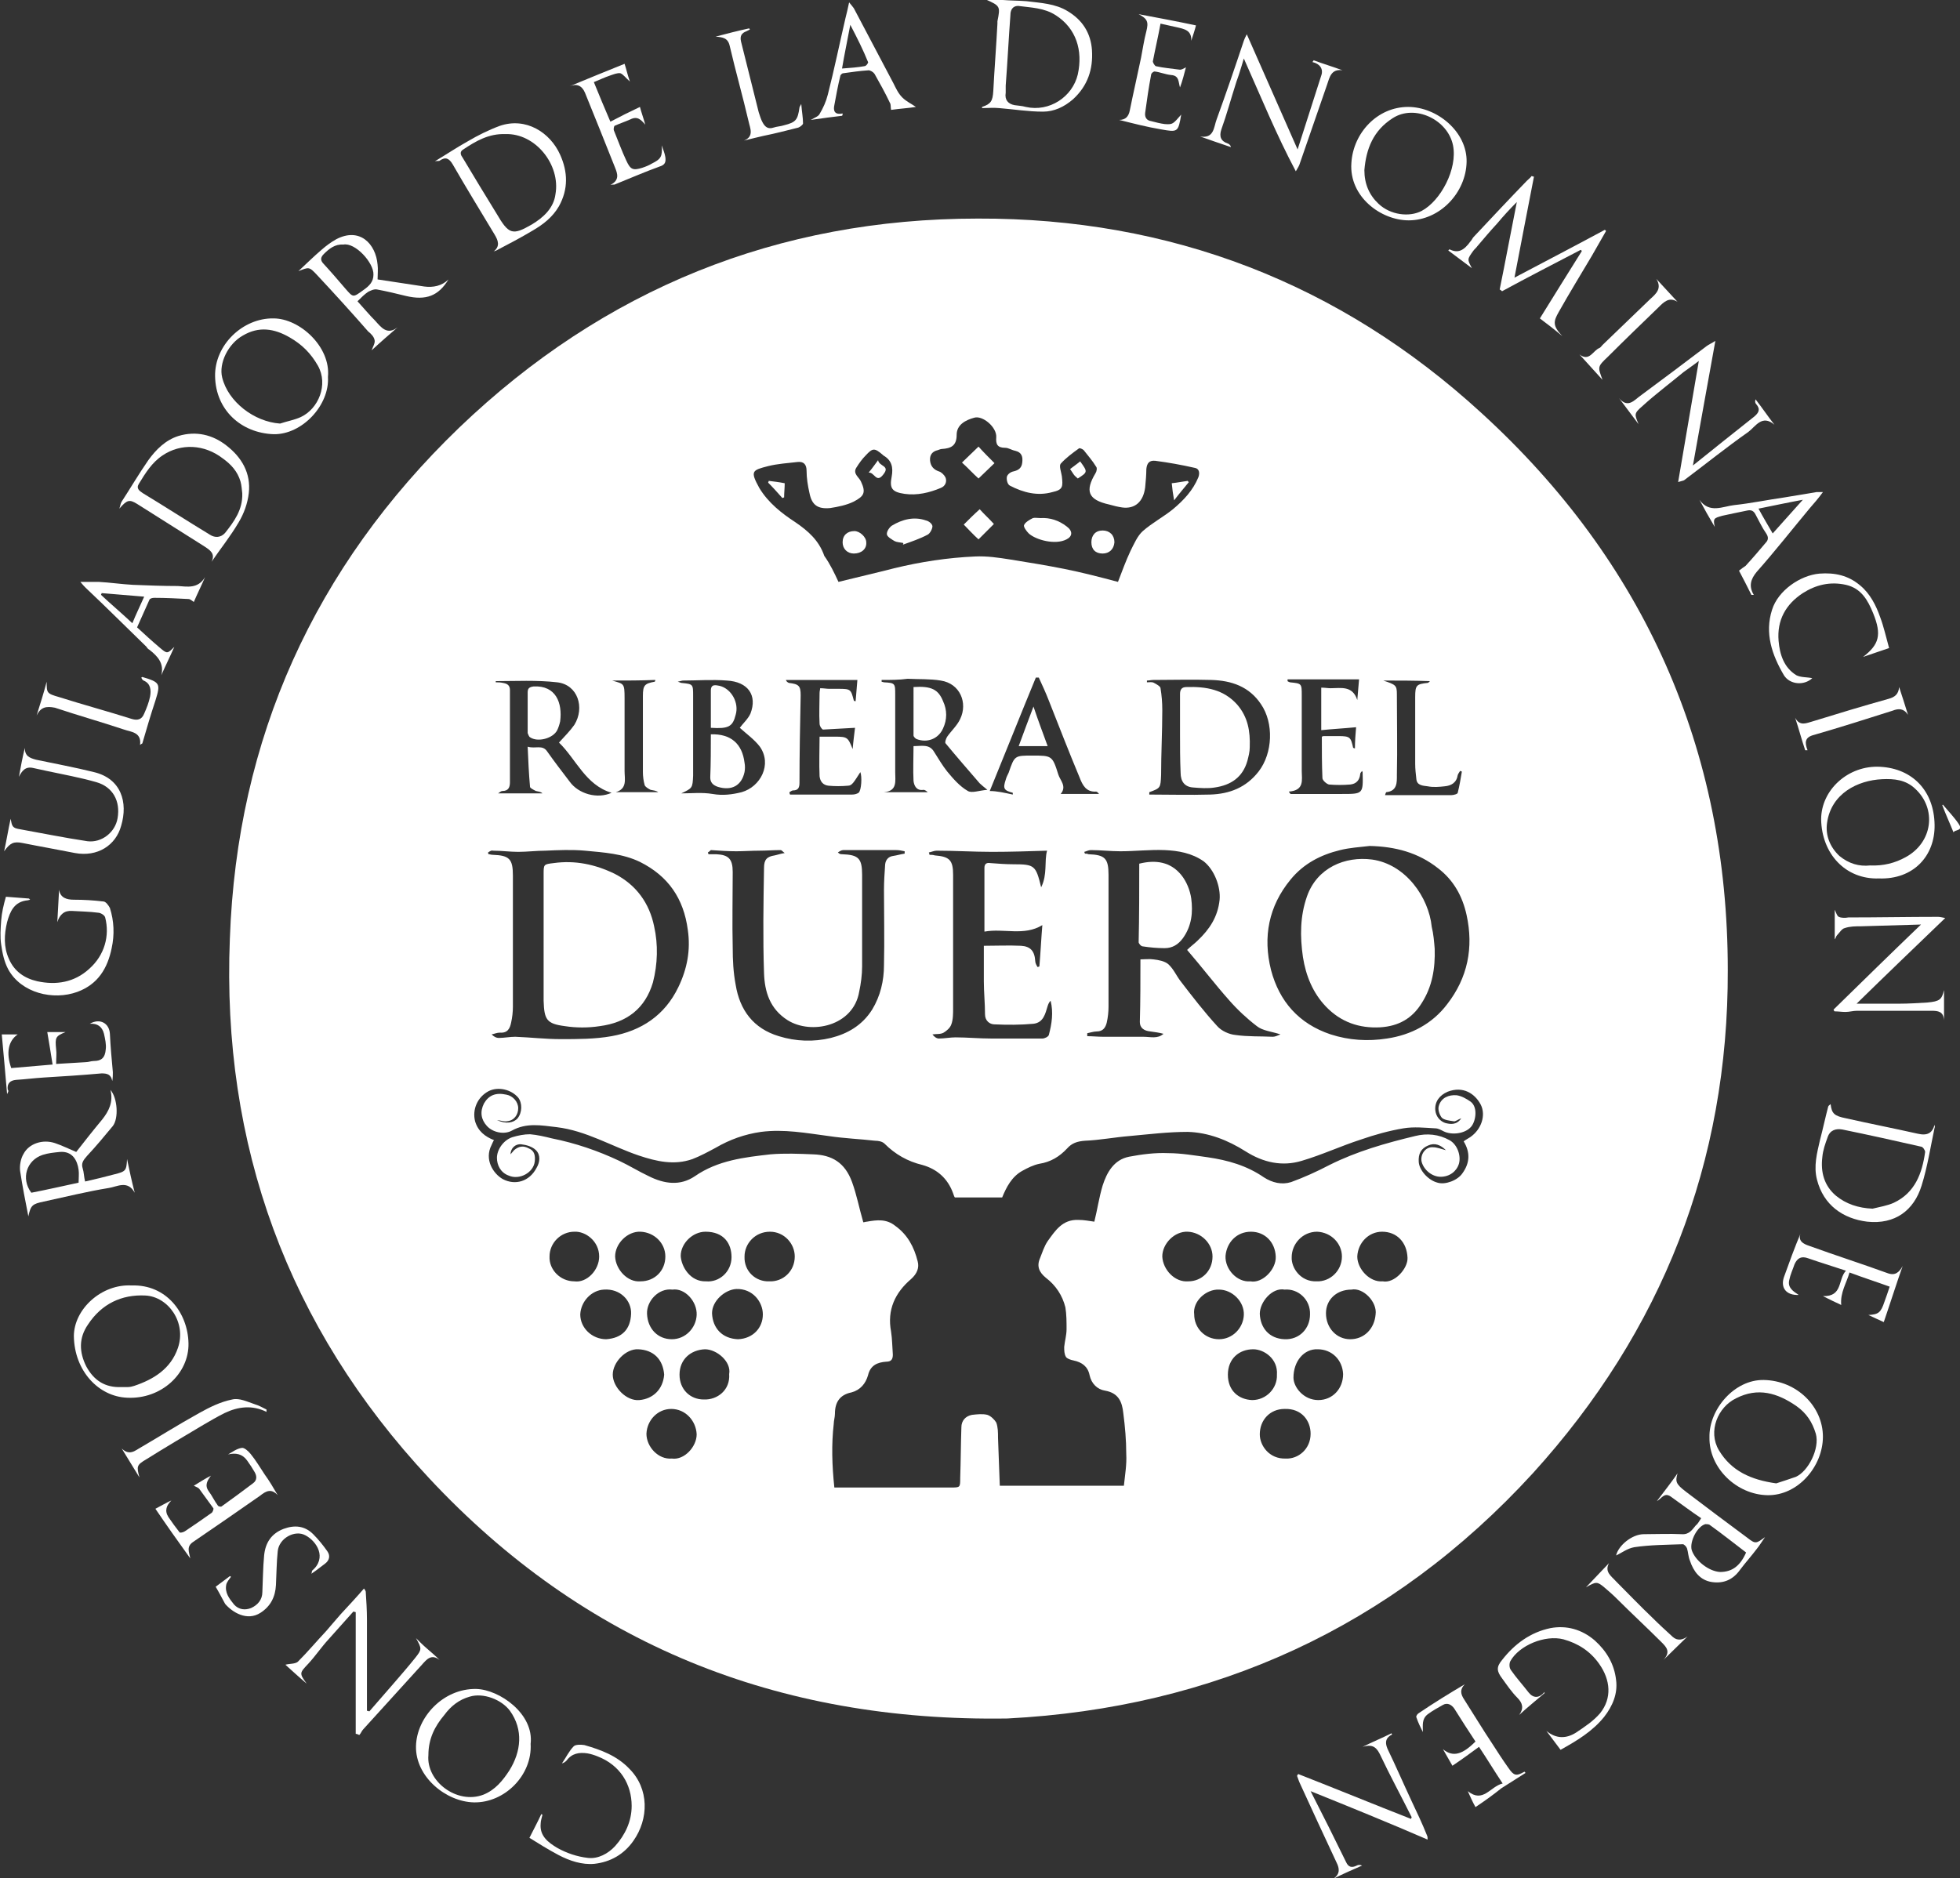<?xml version="1.0" encoding="utf-8"?>
<!-- Generator: Adobe Illustrator 21.0.0, SVG Export Plug-In . SVG Version: 6.00 Build 0)  -->
<svg version="1.1" id="Layer_1" xmlns="http://www.w3.org/2000/svg" xmlns:xlink="http://www.w3.org/1999/xlink" x="0px" y="0px"
	 viewBox="0 0 331.7 317.9" style="enable-background:new 0 0 331.7 317.9;" xml:space="preserve">
<rect x="0" y="0" width="331.7" height="317.9" fill="#333333" stroke="none"/>
<style type="text/css">
	.st0{fill:#FFFFFF;}
</style>
<g id="ActeuY_1_">
	<g>
		<path class="st0" d="M170.5,290.9c-38.9,0.6-71.7-12.6-97.9-40.7c-23.9-25.6-35.1-56.4-33.7-91.3C40.1,125,53.2,96,77.7,72.4
			c24.5-23.5,54-35.4,87.8-35.4c32.5-0.1,61.2,10.9,85.2,32.9c27.6,25.2,41.7,57,41.7,94.3c0.1,32.5-11.1,61.1-33,85.2
			C235.5,275.5,205.4,289.1,170.5,290.9z M190.2,251.5c0.2-1.9,0.5-3.6,0.4-5.4c0-2.3-0.2-4.6-0.5-6.9c-0.2-1.9-0.8-3.4-3.1-3.8
			c-1.3-0.2-2.3-1.2-2.6-2.6c-0.3-1.5-1.3-2.2-2.7-2.5c-0.5-0.1-1.1-0.3-1.3-0.6c-0.3-0.5-0.3-1.1-0.3-1.7c0.1-1,0.4-2,0.4-3
			c0-1.2,0-2.5-0.2-3.7c-0.5-2-1.6-3.7-3.3-5c-1.1-0.9-1.6-1.9-1-3.3c0.4-1,0.7-2,1.3-2.9c1.3-1.8,2.5-3.7,5.2-3.6
			c1,0,1.9,0.2,2.7,0.3c0.5-2,0.8-4.1,1.4-6.1c0.7-2.2,1.9-4.4,4.5-4.9c2.1-0.4,4.4-0.7,6.6-0.6c2.2,0,4.5,0.4,6.7,0.7
			c3.4,0.5,6.6,1.4,9.5,3.4c1.4,0.9,3,1.3,4.6,0.8c2.2-0.8,4.4-1.8,6.5-2.9c4.6-2.3,9.5-3.7,14.5-4.9c2-0.5,4-0.3,5.8,0.7
			c1.3,0.7,2,2.6,1.6,4c-0.4,1.3-1.6,2.2-3.1,2.2c-1.4,0-2.8-1.1-3.2-2.5c-0.3-1.2,0.6-2.6,1.9-2.5c0.7,0,1.4,0.3,2.2,0.5
			c-0.9-0.9-1.9-1.3-3-0.8c-1.2,0.5-1.7,1.4-1.6,2.8c0.1,1.4,1.6,3.1,3.2,3.5c1.3,0.4,3.4-0.4,4.2-1.6c1.3-1.8,1.3-3.6,0.2-5.4
			c0.4-0.3,0.8-0.5,1.1-0.7c1.9-1.3,2.7-3.7,1.8-5.5c-1-1.9-3-3.2-5.6-2.2c-1.4,0.6-2.2,1.7-2.1,3.1c0.1,1.1,0.8,1.9,1.7,2.2
			c0.8,0.2,1.9,0.4,2.7-0.8c-0.6,0.2-1,0.6-1.3,0.5c-0.7-0.1-1.6-0.2-2-0.6c-0.4-0.5-0.7-1.4-0.5-2c0.4-1.4,1.7-1.9,3-1.8
			c0.8,0.1,1.7,0.6,2.4,1.1c1.3,1,0.8,3.5,0,4.3c-1,1.1-3.2,1.4-4.6,0.7c-0.4-0.2-0.9-0.5-1.4-0.5c-1.8-0.1-3.6-0.3-5.4,0
			c-2.4,0.4-4.9,1.1-7.2,1.9c-3.4,1.1-6.6,2.6-10,3.6c-3.3,1-6.5,0.3-9.5-1.6c-3-1.9-6.3-3.2-9.8-3.3c-3.3,0-6.5,0.4-9.8,0.7
			c-2.5,0.2-5.1,0.7-7.6,0.8c-1.3,0.1-2.2,0.4-3,1.3c-1.3,1.4-2.8,2.3-4.7,2.6c-1,0.2-2,0.7-2.9,1.2c-1.8,1-2.7,2.8-3.4,4.5
			c-2.7,0-5.3,0-8,0c-0.1-0.1-0.2-0.4-0.3-0.7c-0.9-2.5-2.7-4.1-5.2-4.8c-2.5-0.6-4.6-1.8-6.4-3.6c-0.4-0.4-1.1-0.5-1.6-0.5
			c-2.6-0.3-5.3-0.4-7.9-0.8c-3.8-0.5-7.5-1.2-11.4-0.7c-2.8,0.4-5.3,1.3-7.7,2.7c-1.3,0.7-2.6,1.4-3.9,1.9
			c-3.1,1.1-6.1,0.4-9.1-0.6c-4.7-1.6-8.9-4.2-13.9-4.8c-2.6-0.3-5.1-0.8-7.6,0.6c-1.3,0.7-3.2,0.3-4.2-0.8c-1-1.1-1.2-2.4-0.5-3.8
			c0.8-1.4,2-1.9,3.8-1.5c1.1,0.2,2,1.2,2,2.3c0,1.1-0.7,2.1-1.9,2.2c-0.4,0.1-0.9-0.1-1.7-0.2c1.5,0.7,2.8,0.5,3.5-0.3
			c0.8-1,0.8-2.6,0.1-3.5c-1.2-1.4-3.4-1.9-5-1.1c-1.9,1-2.8,3.1-2.3,5.1c0.5,1.7,1.7,2.6,3.2,3.2c-0.2,0.3-0.3,0.6-0.4,0.8
			c-1.3,2.5,0.3,4.9,1.9,5.8c2.1,1.1,4.5,0.4,5.7-1.9c0.6-1,0.7-2.2-0.1-3c-0.6-0.6-1.6-0.9-2.5-1c-1-0.1-1.8,0.7-1.8,1.7
			c0.2-0.2,0.4-0.5,0.6-0.7c0.8-0.7,1.6-0.8,2.5-0.3c1,0.4,1.1,1.3,1,2.2c-0.2,1.9-2.6,3.2-4.4,2.4c-1.4-0.5-2-1.8-2-3
			c0-1.4,1.1-3,2.6-3.5c1-0.3,2-0.5,3-0.5c1.2,0.1,2.5,0.4,3.7,0.7c4,0.8,7.8,2.1,11.4,3.8c1.7,0.8,3.3,1.8,5,2.6
			c2.6,1.3,5.3,1.7,7.8,0c3.9-2.7,8.4-3.2,12.8-3.7c2.4-0.2,4.8-0.1,7.2,0c3.2,0.1,5.4,1.4,6.6,4.7c0.8,2.2,1.2,4.4,1.9,6.8
			c-0.2,0-0.1,0,0,0c0.2,0,0.4-0.1,0.6-0.1c1.7-0.3,3.3-0.5,4.8,0.7c2.1,1.5,3.2,3.6,3.8,6c0.3,1.1-0.1,2.1-1.1,3
			c-2.7,2.3-4.1,5.2-3.4,8.9c0.2,1.3,0.2,2.6,0.3,3.9c0,0.7-0.2,1.2-1.1,1.2c-1.5,0.1-2.7,0.6-3.1,2.3c-0.4,1.4-1.3,2.5-2.8,2.9
			c-2,0.4-2.8,1.7-2.8,3.6c0,0.6-0.2,1.2-0.2,1.7c-0.4,3.5-0.3,7,0.1,10.8c3.2,0,6.3,0,9.4,0c3.4,0,6.9,0,10.3,0
			c1.6,0,1.6,0,1.6-1.6c0.1-2.9,0.1-5.7,0.2-8.6c0-1.1,0.7-1.9,1.8-2.1c0.9-0.1,1.8-0.2,2.6,0c0.6,0.2,1.2,0.8,1.5,1.3
			c0.3,0.8,0.3,1.7,0.3,2.6c0.1,2.7,0.2,5.5,0.3,8.1C176.1,251.5,183,251.5,190.2,251.5z M141.9,98.5c3.2-0.8,6.3-1.5,9.4-2.3
			c4.5-1.1,9.1-1.8,13.7-2c2-0.1,4,0.2,5.9,0.5c3.1,0.5,6.2,1,9.2,1.6c3,0.6,6.1,1.4,9.1,2.2c0.7-1.8,1.3-3.5,2.1-5.2
			c0.6-1.2,1.2-2.6,2.1-3.4c1.6-1.4,3.5-2.4,5.1-3.7c1.8-1.5,3.4-3.2,4.3-5.4c0.3-0.8,0.1-1.5-0.6-1.6c-2.2-0.5-4.4-0.9-6.7-1.2
			c-1-0.1-1.4,0.4-1.5,1.4c0,1-0.1,2-0.2,3.1c-0.3,2.4-1.7,3.7-3.9,3.4c-0.7-0.1-1.5-0.3-2.2-0.5c-3.6-0.8-4.1-2.3-2.3-5.3
			c0.2-0.3,0.3-0.9,0.1-1.1c-0.6-1-1.4-1.9-2.1-2.8c-0.2-0.2-0.7-0.4-0.8-0.3c-1.1,0.8-2.2,1.6-3.1,2.6c-0.3,0.4,0.1,1.4,0.2,2.1
			c0.2,1.8,0.2,2.3-1.6,2.7c-2.5,0.7-4.9,0.1-7.2-1.1c-0.4-0.2-0.6-1-0.5-1.5c0.1-0.4,0.6-0.8,1.1-0.9c0.9-0.2,1.4-0.6,1.5-1.5
			c0.1-0.9,0-1.7-1.2-2c-0.6-0.1-1.1-0.5-1.7-0.5c-1.3,0-1.6-0.6-1.5-1.8c0.1-1.7-2.3-3.7-3.7-3.3c-1.5,0.4-3,1.2-3,2.9
			c0,1.9-1,2.3-2.5,2.4c-0.2,0-0.4,0.1-0.7,0.2c-0.9,0.2-1.4,0.8-1.3,1.8c0.1,0.9,0.6,1.5,1.5,1.8c0.4,0.1,0.9,0.6,1.1,1
			c0.3,0.7,0,1.5-0.8,1.8c-1.9,0.8-4,1.3-6.1,1c-2.1-0.3-2.6-0.9-2.2-2.9c0.3-1.6,0-2.8-1.4-3.6c0,0-0.1-0.1-0.1-0.1
			c-1.4-1.2-1.7-1.2-2.9,0.1c-0.6,0.6-1.1,1.3-1.6,2.1c-0.6,1,0.5,1.6,0.8,2.3c0.9,1.9,0.5,2.5-1.2,3.4c-1.2,0.6-2.7,0.9-4,1.1
			c-2.1,0.2-3.1-0.5-3.5-2.5c-0.3-1.3-0.5-2.6-0.5-3.8c0-1.1-0.5-1.6-1.5-1.5c-1.7,0.2-3.4,0.3-5,0.7c-2.7,0.7-3.1,0.8-1.5,3.7
			c1.5,2.5,3.8,4.3,6.1,5.8c2.2,1.5,4,3.1,4.9,5.7C140.5,95.5,141.2,97,141.9,98.5z M82.6,144.3c0,0.1,0,0.2,0.1,0.3
			c0.2,0,0.4,0.1,0.7,0.1c2.8,0.1,3.4,0.7,3.4,3.5c0,7.4,0,14.8,0,22.2c0,0.9-0.1,1.8-0.3,2.7c-0.2,1-0.6,1.8-1.9,1.7
			c-0.5,0-0.9,0.2-1.4,0.3c0.4,0.4,0.8,0.6,1.2,0.6c0.9,0,1.9-0.2,2.8-0.2c2.6,0.1,5.1,0.4,7.7,0.4c2.9,0,5.8,0,8.6-0.5
			c5-0.9,9-3.5,11.3-8.3c1.5-3.1,2.1-6.3,1.6-9.7c-0.7-5.3-3.3-9.1-8.1-11.5c-2.9-1.4-6.1-1.6-9.3-1.9c-2.2-0.2-4.5-0.1-6.7,0
			c-1.5,0-3.1,0.2-4.6,0.2c-1.4,0-2.8-0.2-4.3-0.2C83.2,143.9,82.9,144.1,82.6,144.3z M231.8,143.2c-1.7,0.2-3.4,0.3-5,0.7
			c-3.3,0.8-6.2,2.3-8.4,5c-3.7,4.5-4.7,9.7-3.3,15.3c1.4,5.3,4.7,9.1,10.1,10.9c3.1,1,6.3,1.2,9.5,0.7c4.1-0.6,7.7-2.5,10.2-5.8
			c3.5-4.5,4.5-9.6,3.3-15.1c-0.7-3.2-2.2-5.9-4.8-7.9C240,144.3,236.1,143.3,231.8,143.2z M193,162.4c0.7,0,1.5-0.1,2.2,0
			c0.9,0.1,1.9,0.3,2.5,0.8c0.9,0.8,1.4,2,2.1,2.9c2,2.6,4,5.2,6.2,7.6c0.7,0.8,2,1.4,3.1,1.5c2.1,0.3,4.2,0.2,6.3,0.3
			c0.4,0,0.8-0.2,1.3-0.4c-1.5-0.5-3-0.6-4-1.4c-1.7-1.3-3.3-2.8-4.7-4.4c-2.4-2.7-4.6-5.6-7.1-8.5c0.6-0.6,1.3-1.1,1.8-1.6
			c2-1.9,3.4-4,3.7-6.9c0.2-2.2-0.9-5.1-2.7-6.5c-2-1.4-4.3-1.8-6.6-1.9c-2.5-0.1-5,0.2-7.5,0.2c-1.7,0-3.3-0.2-5-0.2
			c-0.4,0-0.7,0.2-1.1,0.3c0,0.1,0.1,0.2,0.1,0.3c0.2,0,0.4,0,0.6,0.1c2.8,0.1,3.4,0.7,3.4,3.5c0,7.4,0,14.9,0,22.3
			c0,0.9-0.1,1.8-0.3,2.7c-0.2,0.8-0.6,1.5-1.7,1.5c-0.5,0-1.1,0.2-1.6,0.3c0,0.2,0,0.3,0,0.5c0.9,0,1.8,0.1,2.7,0.1
			c2.3,0,4.5,0,6.8,0c1.2,0,2.4,0.4,3.4-0.5c-0.7-0.2-1.5-0.3-2.2-0.4c-1.1-0.1-1.8-0.6-1.8-1.6C193,169.5,193,166,193,162.4z
			 M119.8,144.3c0,0.1,0.1,0.2,0.1,0.3c0.4,0,0.8,0,1.3,0c2.1,0.1,2.8,0.8,2.8,3c0,4.3-0.1,8.6,0,12.8c0,2.1,0.1,4.2,0.5,6.3
			c0.7,4.3,3,7.4,7.3,8.7c2.9,0.9,5.9,1,8.8,0.3c2.8-0.7,5.3-2.1,7-4.8c1.4-2.3,2-4.9,2-7.5c0.1-4.3,0-8.6,0-12.8
			c0-1.4,0.1-2.8,0.2-4.3c0.1-0.8,0.6-1.3,1.3-1.4c0.7-0.1,1.3-0.3,2-0.4c0-0.1,0-0.2,0-0.4c-0.5-0.1-0.9-0.2-1.4-0.2
			c-2.2,0-4.3,0-6.5,0c-0.8,0-1.7,0-2.5,0c-0.3,0-0.6,0.2-0.9,0.4c0.3,0.3,0.5,0.3,0.7,0.3c2.8,0.1,3.4,0.7,3.4,3.5
			c0,5.2,0,10.3,0,15.5c0,1.4-0.2,2.9-0.5,4.3c-1,5.8-8.1,7.3-12.1,4.8c-3-1.9-3.9-4.8-4-8c-0.2-5.9-0.1-11.8,0-17.8
			c0-1.4,0.5-1.9,1.8-2.1c0.5-0.1,1-0.3,1.7-0.4c-0.3-0.2-0.5-0.5-0.7-0.5c-1.2,0-2.4,0.1-3.6,0.1c-1.3,0-2.6,0.1-3.9,0.1
			c-1.4,0-2.9-0.1-4.3-0.2C120.3,143.9,120,144.2,119.8,144.3z M166.6,157.7c0-3.8,0-7.3,0-10.8c0-0.7,0.4-0.9,1-0.8
			c1.3,0.1,2.6,0.2,3.9,0.2c3.6,0,3.8,0.2,4.7,3.9c1.1-2.2,0.5-4.4,1-6.2c-3.2,0.1-6.2,0.2-9.3,0.2c-3.1,0-6.3-0.2-9.4-0.2
			c-0.4,0-0.8,0.2-1.3,0.3c0,0.1,0.1,0.2,0.1,0.4c0.3,0,0.6,0,0.9,0.1c2.5,0.2,3.1,0.8,3.1,3.3c0,7.5,0,15,0,22.6
			c0,0.9,0,1.9-0.3,2.7c-0.2,0.6-0.8,1.1-1.3,1.4c-0.5,0.3-1.2,0.2-1.9,0.3c0.3,0.4,0.7,0.7,1.1,0.7c0.9,0,1.9-0.2,2.8-0.2
			c2,0,4,0.2,6.1,0.2c2.9,0,5.8,0,8.6,0c0.4,0,1-0.3,1.1-0.6c0.5-1.9,0.8-3.8,0.3-5.8c-0.3,0.3-0.4,0.6-0.5,0.9
			c-0.4,1.3-0.7,2.8-2.4,3c-2.2,0.2-4.4,0.2-6.6,0.1c-0.8,0-1.6-0.6-1.6-1.7c0-1.9-0.2-3.7-0.2-5.6c0-2,0-4,0-6c2.2,0,4.2-0.1,6.3,0
			c1.6,0.1,2.3,0.9,2.4,2.6c0,0.3,0.2,0.7,0.4,1c0.1,0,0.2-0.1,0.3-0.1c0.2-2.3,0.3-4.6,0.5-7C173.3,158.5,169.9,157.1,166.6,157.7z
			 M194.5,134.1c0,0.1,0,0.3,0,0.4c3.4,0,6.8,0.1,10.3,0c3.3-0.1,6.1-1.2,8.2-3.9c2.4-3.1,2.6-8.2,0.4-11.4c-2-3-5-4-8.4-4.1
			c-3.3-0.1-6.6,0-9.8,0c-0.4,0-0.7,0.1-1.1,0.1c0,0.1,0,0.2,0,0.3c0.4,0,0.9-0.1,1.2,0.1c0.4,0.2,1.1,0.6,1.1,0.9
			c0.2,1.2,0.3,2.4,0.3,3.7c0,3.7-0.2,7.3-0.2,11C196.4,133.4,196.4,133.4,194.5,134.1z M83.9,115.3c0,0.1,0,0.1,0,0.2
			c0.4,0,0.8,0,1.2,0.1c0.6,0.1,1.2,0.3,1.2,1.2c0,5.2,0,10.4,0,15.6c0,0.8-0.2,1.5-1.3,1.5c-0.2,0-0.4,0.2-0.7,0.4c2.6,0,5,0,7.5,0
			c-0.3-0.3-0.7-0.3-1.1-0.4c-0.4-0.2-1-0.5-1-0.7c-0.2-2.2-0.3-4.4-0.4-6.8c1.3,0.4,2.5-0.4,3.3,0.8c1.2,1.7,2.5,3.4,3.8,5.1
			c1.5,2.1,4.7,3,7.1,1.9c-4.4-1.3-6-5.7-8.9-8.5c1-1.1,1.9-2,2.6-3c1.8-2.9,0.6-6.8-2.9-7.2C90.8,115.1,87.3,115.3,83.9,115.3z
			 M149.2,115.1c0,0.1,0,0.2,0,0.3c0.1,0,0.3,0.1,0.4,0.1c1.9,0.1,1.9,0.2,1.9,2.1c0,4.4,0,8.7,0,13.1c0,1.5,0.4,3.2-1.9,3.4
			c2.5,0,5,0,7.4,0c-0.2-0.2-0.5-0.4-0.7-0.4c-1.2,0.2-1.6-0.7-1.7-1.5c-0.1-1.9,0-3.9,0-5.9c1.4,0,2.7-0.4,3.5,1
			c0.7,1.1,1.4,2.3,2.2,3.3c1,1.2,2.1,2.5,3.5,3.3c0.7,0.4,1.9-0.1,3.3-0.2c-0.6-0.5-1-0.8-1.3-1.1c-1.9-2.2-3.9-4.5-5.8-6.8
			c-0.1-0.2,0.1-0.8,0.3-1.1c0.7-1,1.7-1.9,2.2-3c1.3-2.7,0-6-3.3-6.5c-1.8-0.3-3.7-0.2-5.6-0.3
			C152.2,115.1,150.7,115.1,149.2,115.1z M115.3,134.3c1.8,0,3.5-0.2,5.3,0.1c1.7,0.3,3.3,0.1,4.9-0.3c3.2-0.9,5.2-4.7,3.1-7.7
			c-0.9-1.2-2.3-2.2-3.4-3.2c0.5-0.7,1.4-1.5,1.8-2.4c1.2-3.1-0.4-5.4-4-5.6c-2.5-0.2-5,0-7.4,0c-0.2,0-0.4,0.1-0.9,0.2
			c0.4,0.1,0.5,0.2,0.6,0.2c2,0.2,2,0.2,2,2.2c0,4.5,0,9,0,13.5C117.2,133.4,117.2,133.4,115.3,134.3z M171.4,134.5
			c0-0.1,0-0.2,0-0.3c-1.5-0.4-1.7-0.7-1.2-2.2c0.1-0.4,0.3-0.8,0.5-1.2c1-2.9,1-2.9,4-2.9c3.3,0,3.4,0,4.4,3.2c0.3,1,1.5,2,0.4,3.3
			c2.2,0,4.3,0,6.5,0c-0.2-0.2-0.3-0.4-0.5-0.4c-1.7,0.1-2.3-1.1-2.8-2.4c-1.8-4.3-3.5-8.7-5.2-13c-0.5-1.3-1.1-2.6-1.7-3.9
			c-0.2,0-0.3,0-0.5,0c-2.6,6.3-5.1,12.6-7.8,19.2C168.7,133.9,170,134.2,171.4,134.5z M229.5,123.1c-2,0.2-4,0.3-5.9,0.5
			c0-2.6,0-4.9,0-7.2c0.6,0,1.1,0.1,1.6,0.1c1.7,0,3.7-0.5,4.5,2c0.1-1.2,0.2-2.4,0.3-3.5c-4.1,0-8.1,0-12.1,0c0,0.1,0,0.2,0,0.3
			c0.1,0.1,0.2,0.1,0.4,0.2c2,0.2,2,0.2,2,2.2c0,4.3,0,8.6,0,12.8c0,1.5,0.5,3.3-2.2,3.5c0.1,0.1,0.2,0.3,0.3,0.4c2.9,0,5.8,0,8.7,0
			c3.6,0,3.6,0,3.5-3.7c0-0.1-0.1-0.1-0.1-0.2c-0.1,0.2-0.3,0.3-0.3,0.5c-0.1,1.1-0.7,1.7-1.7,1.8c-1.2,0.1-2.4,0.1-3.6,0
			c-0.4-0.1-1.1-0.7-1.1-1.1c-0.1-2.3-0.1-4.7-0.1-7c0.2-0.1,0.3-0.1,0.3-0.1c0.8,0,1.7,0,2.5,0c2,0,2.1,0.2,2.5,2
			c0,0,0.1,0,0.3,0.1C229.3,125.5,229.4,124.2,229.5,123.1z M144.3,126.8c0.1-1.3,0.3-2.7,0.4-3.6c-1.8,0.1-3.6,0.2-5.4,0.3
			c-0.2,0-0.6-0.6-0.6-1c-0.1-1.7,0-3.4,0-5.2c0-0.3,0.1-0.6,0.1-0.8c0.6,0,1.1,0.1,1.5,0.1c0.5,0,1,0,1.6,0c2.1,0,2.1,0.1,2.6,2
			c0,0,0.1,0.1,0.3,0.1c0.1-1.3,0.2-2.5,0.3-3.6c-4.1,0-8.1,0-12.1,0c0.1,0.3,0.3,0.4,0.5,0.5c1.7,0.2,2,0.5,2,2.1
			c-0.1,4.9-0.2,9.9-0.2,14.8c0,0.8-0.2,1.3-1.1,1.3c-0.2,0-0.4,0.2-0.6,0.3c0,0.1,0,0.2,0.1,0.4c3.5,0,7,0,10.5,0
			c0.4,0,0.8-0.1,1.1-0.3c0.5-0.4,0.6-2.8,0.3-3.5c-1.1,1.7-1.4,2.3-2.1,2.3c-1.1,0.1-2.2,0.1-3.3,0c-0.9-0.1-1.4-0.7-1.5-1.6
			c-0.1-2.2,0-4.4,0-6.7c1,0,1.8,0,2.6,0C143.4,124.7,143.5,124.8,144.3,126.8z M234.1,115.2c2.1,0.7,2.3,0.8,2.3,2.3
			c0,4.6,0.1,9.1,0,13.7c0,1.2,0.1,2.7-1.8,2.9c0,0-0.1,0.1-0.2,0.5c3.8,0,7.5,0,11.2,0c0.4,0,1.1-0.2,1.1-0.4
			c0.3-1.2,0.5-2.4,0.7-3.6c-0.1,0-0.2-0.1-0.3-0.1c-0.1,0.2-0.3,0.4-0.4,0.7c-0.2,1.3-1.1,1.8-2.2,1.9c-0.9,0.1-1.9,0.2-2.9,0
			c-0.7-0.1-1.8-0.1-1.9-1.2c-0.1-0.9-0.2-1.7-0.2-2.6c0-3.8,0-7.5,0-11.3c0-2,0.2-2.2,2.1-2.4c0.1,0,0.2-0.1,0.4-0.3
			C239.3,115.2,236.7,115.2,234.1,115.2z M103.6,115.2c2,0.6,2.1,0.4,2.1,3c0,4.1,0,8.2,0,12.3c0,1.4,0.5,3-1.5,3.6
			c2.4,0,4.8,0,7.2,0c-0.4-0.3-0.9-0.3-1.3-0.4c-0.4-0.2-0.9-0.5-1-0.8c-0.2-0.7-0.3-1.5-0.3-2.2c0-4.3,0-8.6,0-12.9
			c0-1.8,0.3-2.1,2-2.4c0,0,0.1-0.1,0.1-0.3C108.4,115.2,106,115.2,103.6,115.2z M222.8,216.9c2.3,0.1,4.3-1.8,4.3-4.2
			c0-2.2-1.8-4.1-4.2-4.2c-2.5,0-4.3,2.1-4.3,4.3C218.5,214.6,220.1,217,222.8,216.9z M119.5,216.9c2.2,0.2,4.3-1.6,4.3-4.1
			c0-2.3-1.3-4.3-4.4-4.3c-2.2,0-4.2,2-4.2,4.1C115.3,214.4,116.8,217,119.5,216.9z M124.9,226.7c2.5-0.1,4.2-1.9,4.2-4.2
			c0-2.1-1.7-4.4-4.5-4.3c-1.9,0.1-4.1,2-4.1,4.1C120.6,224.8,122.2,226.6,124.9,226.7z M217.6,246.9c2.1,0.1,4.2-1.6,4.2-4.2
			c0-2.2-1.5-4.3-4.4-4.2c-2.5,0-4.2,1.9-4.2,4.3C213.2,244.7,214.8,247,217.6,246.9z M227.3,232.6c-0.1-2.4-1.9-4.2-4.3-4.2
			c-2.3-0.1-4.1,2-4.1,4.8c0,1.6,1.7,3.8,4.2,3.8C225.5,237,227.3,235.1,227.3,232.6z M123.4,232.6c0.4-2.1-2.1-4.2-4.1-4.2
			c-2.4,0.1-4.3,1.7-4.3,4.3c0,2.5,1.8,4.2,4.1,4.2C121.4,237,123.6,235.3,123.4,232.6z M216.1,232.7c0.2-2.7-2.2-4.3-4-4.3
			c-2.4,0-4.3,1.6-4.3,4.3c0,2.7,1.8,4.2,4.1,4.3C214.3,237,216.2,235,216.1,232.7z M217.4,218.3c-2.1-0.4-4.2,2.1-4.2,4.1
			c0.1,2.4,1.6,4.2,4.2,4.3c2.5,0.1,4.3-1.8,4.3-4.2C221.8,220,219.7,218.1,217.4,218.3z M112.4,232.7c-0.2-2.6-1.8-4.2-4.4-4.3
			c-2.1-0.1-4.3,2.2-4.3,4.3c0,2.1,2.3,4.5,4.5,4.3C110.5,236.8,112.2,235.2,112.4,232.7z M130.2,216.9c2.3,0.1,4.3-1.7,4.3-4.2
			c0-2.2-1.8-4.2-4.2-4.2c-2.5,0-4.3,2-4.3,4.2C125.9,215.2,127.9,217,130.2,216.9z M202.1,222.5c0,2.3,1.8,4.2,4.2,4.2
			c2.3,0,4.1-1.9,4.2-4.1c0.1-2.3-2-4.3-4.2-4.3C204.1,218.2,201.8,220.3,202.1,222.5z M113.8,218.3c-2.4-0.3-4.4,2-4.3,4.1
			c0.1,2.5,1.8,4.3,4.2,4.3c2.3,0,4.1-1.9,4.2-4.1C118,220.3,115.9,218,113.8,218.3z M102.6,226.7c2.7-0.2,4.1-1.7,4.2-4.3
			c0.1-2.2-1.8-4.3-4.6-4.1c-2.1,0.1-3.9,2-4,4.2C98.2,224.8,100.2,226.7,102.6,226.7z M228.7,218.3c-2.5,0-4.3,1.7-4.3,4
			c0,2.5,1.8,4.4,4.1,4.4c2.4,0,4.1-1.8,4.3-4.2C233.1,220.4,230.7,217.9,228.7,218.3z M211.6,216.9c2,0.4,4.4-2,4.3-4.2
			c-0.1-2.4-1.8-4.2-4.2-4.2c-2.4,0-4.1,1.8-4.3,4.1C207.3,214.9,209.4,217.1,211.6,216.9z M201.1,216.9c2.3,0,4.1-1.8,4.1-4.2
			c0-2.2-1.9-4.1-4.2-4.2c-2.2-0.1-4.3,2-4.3,4.2C196.8,214.9,198.8,217.1,201.1,216.9z M108.4,216.9c2.4,0,4.2-1.8,4.2-4.2
			c0-2.3-1.9-4.1-4.2-4.2c-2.2-0.1-4.3,2-4.3,4.2C104.2,214.9,106.2,217.1,108.4,216.9z M97.2,216.9c2.1,0.3,4.2-1.9,4.2-4.2
			c0-2.6-2.3-4.3-4.2-4.2c-2.3,0-4.2,1.9-4.2,4.2C92.9,214.9,94.8,216.9,97.2,216.9z M113.7,246.9c2.1,0.3,4.2-2,4.2-4.1
			c-0.1-2.3-1.9-4.3-4.3-4.3c-2.3,0-4.1,1.9-4.2,4.2C109.4,244.9,111.4,247.1,113.7,246.9z M234,216.9c2,0.4,4.3-2.2,4.2-4
			c-0.1-2.6-1.8-4.4-4.3-4.4c-2.3,0-4.1,1.9-4.2,4.2C229.7,214.8,231.8,217.1,234,216.9z"/>
		<path class="st0" d="M256.3,47c5.3-2.8,10.3-5.4,15.3-8.1c0.1,0.1,0.2,0.2,0.2,0.2c-0.8,1.4-1.6,2.8-2.4,4.2
			c-1.9,3.2-3.8,6.3-5.6,9.5c-0.9,1.6-1.1,2.3,0.6,4.1c-1.3-1.1-2.6-2.1-3.8-3c2.4-3.9,4.8-7.7,7.1-11.4c-0.1-0.1-0.1-0.2-0.2-0.2
			c-4.4,2.3-8.9,4.6-13.3,7c-0.1-0.1-0.2-0.2-0.4-0.3c1-4.9,1.9-9.8,2.9-14.8c-1.2,1.2-2.3,2.4-3.3,3.6c-1.2,1.3-2.3,2.6-3.4,3.9
			c-0.2,0.3-0.5,0.5-0.7,0.8c-1,1.4-1,1.4-0.2,2.9c-1.3-1-2.7-2-4-3c0.1-0.1,0.2-0.2,0.2-0.2c1.4,0.7,2.4,0.3,3.6-1.4
			c0.2-0.2,0.3-0.5,0.5-0.7c3-3.2,6-6.4,9-9.5c0.3-0.3,0.6-0.5,0.8-0.8c0.1,0,0.2,0.1,0.4,0.1C258.5,35.6,257.4,41.2,256.3,47z"/>
		<path class="st0" d="M83.5,42.6c1.2-0.9,0.8-1.9,0.2-2.9c-2.4-4-4.8-7.9-7.1-11.9c-0.6-1-1.2-1.3-2.2-0.6c-0.1,0.1-0.4,0-0.8,0.1
			c2-1.2,3.8-2.4,5.6-3.4c1.7-1,3.5-1.9,5.4-2.6c4.4-1.5,8.5,1.1,10.2,4.9c1.3,2.9,1.4,5.8-0.2,8.7c-1.1,1.9-2.7,3.1-4.4,4.1
			c-2,1.2-4.1,2.3-6.2,3.4C83.8,42.5,83.6,42.5,83.5,42.6z M85.5,22.7c-2.8-0.1-5,1.2-7.1,2.6c-0.7,0.4-0.4,1-0.1,1.4
			c1.9,3.2,3.8,6.3,5.7,9.4c2.1,3.6,2.7,3.8,6,1.9c2-1.2,3.7-2.8,4-5.1C94.9,27.9,90.6,22.5,85.5,22.7z"/>
		<path class="st0" d="M35.8,95.1c0.7-1.4-0.3-2-1.2-2.6c-3.8-2.4-7.6-4.8-11.4-7.2c-1.3-0.8-1.7-0.7-3,0.8c0.2-0.6,0.2-0.9,0.4-1.2
			c1.5-2.3,2.9-4.7,4.5-7c1.3-1.8,2.9-3.4,5.1-4.1c3-0.9,5.8-0.2,8.1,1.6c2.6,2,4.2,4.7,3.8,8.1c-0.2,1.7-0.8,3.4-1.7,4.9
			C39,90.8,37.3,92.9,35.8,95.1z M41,83.5c-0.1-0.7-0.1-1.3-0.3-2c-0.5-1.7-1.6-2.9-3-3.9c-3.1-2.4-7.1-2.6-10.2-0.5
			c-1.8,1.2-2.9,3-4,4.8c-0.5,0.8,0.1,1.2,0.7,1.6c3.8,2.3,7.5,4.7,11.3,7c0.9,0.6,1.9,0.5,2.6-0.3C39.6,88.3,41.1,86.3,41,83.5z"/>
		<path class="st0" d="M309.8,186.9c0.2,1.6,0.6,2,2.6,2.4c4,0.9,8.1,1.7,12.1,2.6c1.7,0.4,2.5-0.1,2.9-1.5c0,0.2,0.1,0.4,0,0.5
			c-0.7,3.3-1.2,6.6-2.2,9.8c-1.3,4.2-4.5,6.6-9.2,6.1c-4.1-0.5-7.4-2.8-8.5-7.1c-0.6-2.3,0-4.5,0.5-6.7c0.5-1.9,0.9-3.8,1.4-5.7
			C309.5,187.1,309.6,187.1,309.8,186.9z M316.9,204.6c1.2-0.3,2.5-0.5,3.6-1c3.6-1.7,4.8-5,5.3-8.6c0-0.3-0.4-0.9-0.7-0.9
			c-4.4-1-8.9-2-13.3-2.9c-1.1-0.2-2.1,0.1-2.5,1.3c-0.4,1.1-0.8,2.2-0.9,3.4c-0.3,2.5,0.3,4.8,2.3,6.5
			C312.4,203.8,314.5,204.5,316.9,204.6z"/>
		<path class="st0" d="M166.2,18.1c1.5-0.5,1.8-1,1.9-2.7c0.2-3.8,0.5-7.6,0.7-11.4c0-0.1,0-0.2,0-0.4c0.5-2.5,0.5-2.6-2-3.7
			c1.2,0.1,2,0.1,2.9,0.1c1.3,0.1,2.7,0.1,4,0.2c2.4,0.3,4.9,0.4,7,1.7c2.5,1.5,3.9,3.7,4.1,6.6c0.2,3.2-0.7,6-3.2,8.3
			c-1.5,1.3-3.2,2.1-5.1,2.1c-2.5,0-4.9-0.4-7.4-0.6c-1-0.1-1.9,0-2.9,0C166.2,18.3,166.2,18.2,166.2,18.1z M170.2,14.5
			c0,0.5,0,0.8,0,1.2c-0.2,1.2,0.4,1.9,1.5,2.1c0.6,0.1,1.2,0.1,1.9,0.3c4,0.9,7.9-1.7,8.8-5.5c0.9-4.1-0.3-7.8-3.7-10
			c-2-1.3-4.2-1.3-6.4-1.6C171.3,1,171,1.8,171,2.5C170.7,6.5,170.5,10.6,170.2,14.5z"/>
		<path class="st0" d="M51.9,285c-1.3-1.1-2.6-2.3-3.6-3.2c0.7-0.2,1.6-0.1,2.1-0.5c1.7-1.7,3.2-3.5,4.8-5.2
			c0.8-0.9,1.6-1.9,2.5-2.9c1.3-1.4,2.6-2.8,3.9-4.3c0.2,0.3,0.3,0.4,0.3,0.6c0.1,1.5,0.2,3.1,0.2,4.6c0,5.2,0,10.4,0,15.5
			c0.1,0,0.2,0,0.4,0.1c1.3-1.5,2.7-3.1,4-4.6c1.3-1.5,2.6-3,3.8-4.5c1.1-1.4,1.1-1.5,0.1-3.3c0.6,0.6,1.2,1.2,1.9,1.8
			c0.7,0.6,1.4,1.2,2.1,1.9c-1.4-1.1-2.2-0.1-3,0.8c-3.3,3.6-6.6,7.3-9.9,10.9c-0.3,0.3-0.4,0.7-0.7,1c-0.2-0.1-0.4-0.2-0.6-0.2
			c0-6.9,0-13.7,0-20.6c-0.1,0-0.3-0.1-0.4-0.1c-1.4,1.6-2.8,3.1-4.2,4.7c-1.2,1.3-2.2,2.8-3.4,4.1C50.7,283.2,50.6,283.2,51.9,285z
			"/>
		<path class="st0" d="M284,81.6c1.2-6.9,2.3-13.6,3.5-20.5c-0.9,0.7-1.8,1.3-2.6,1.9c-2.3,1.9-4.7,3.7-6.9,5.7
			c-1.5,1.3-1.4,1.4-0.7,3.1c-1.1-1.5-2.2-2.9-3.3-4.4c1.5,1.8,2.6,0.3,3.6-0.4c3.8-2.8,7.5-5.6,11.2-8.4c0.4-0.3,0.9-0.5,1.5-0.9
			c-1.3,7.1-2.5,13.9-3.8,21.1c3.6-2.9,7-5.6,10.4-8.3c0.7-0.6,1.1-1.2,0.3-2.1c-0.2-0.2-0.2-0.5-0.1-0.8c1.1,1.4,2.1,2.9,3.2,4.3
			c-2.1-1.8-3.2,0.3-4.4,1.2c-3.7,2.6-7.3,5.5-10.9,8.2C284.8,81.4,284.6,81.4,284,81.6z"/>
		<path class="st0" d="M310.3,170.9c4.9-4.8,9.8-9.6,14.8-14.4c-3.5,0.1-6.9,0.2-10.2,0.3c-0.9,0-1.8,0-2.7,0.3
			c-0.5,0.1-0.9,0.8-1.3,1.2c-0.2,0.2-0.2,0.5-0.4,0.7c0-1.7,0-3.3,0-5c0.2,0.4,0.4,1.1,0.7,1.2c0.4,0.2,1.1,0.2,1.6,0.1
			c5.1,0,10.1-0.1,15.2-0.1c0.3,0,0.7,0.1,1.2,0.2c-5.1,4.9-10.1,9.7-15,14.5c2.4,0,4.8,0,7.2,0c1.6,0,3.2-0.1,4.8-0.2
			c2.1-0.2,2.4-0.5,2.8-2.1c0,1.7,0,3.4,0,5.1c-0.1-1.5-1-1.6-2.2-1.6c-4.2,0-8.3,0-12.5,0c-0.7,0-1.3,0.2-2,0.2
			c-0.6,0-1.2-0.1-1.8-0.1C310.4,171.2,310.4,171.1,310.3,170.9z"/>
		<path class="st0" d="M208.3,24.9c-1.8-0.6-3.5-1.2-5.2-1.8c2.4,0.4,2.3-1.6,2.8-2.9c1.6-4.4,3.1-8.8,4.6-13.3
			c0.1-0.3,0.2-0.5,0.5-1.1c2.9,6.6,5.7,12.9,8.6,19.5c1.4-4.4,2.7-8.4,4-12.5c0.4-1.1-0.2-2-1.5-2.3c0.1-0.1,0.2-0.2,0.2-0.3
			c1.6,0.6,3.3,1.1,4.9,1.7c-1.9-0.3-2.2,1.2-2.6,2.4c-1.5,4.4-3.1,8.9-4.6,13.3c-0.1,0.4-0.3,0.7-0.7,1.4
			c-3.3-6.2-5.9-12.6-8.8-19.1c-0.3,1-0.5,1.7-0.7,2.3c-0.2,0.7-0.5,1.4-0.7,2.1c-0.8,2.5-1.5,5.1-2.4,7.6c-0.4,1.2-0.1,2,1.1,2.4
			c0.1,0,0.1,0.1,0.2,0.1C208.2,24.6,208.3,24.7,208.3,24.9z"/>
		<path class="st0" d="M221.8,303.2c2.1,4.1,4.1,8.1,6,12c0.4,0.9,1,1,1.8,0.6c0.2-0.1,0.5-0.2,0.9,0c-1.6,0.7-3.2,1.4-4.8,2.2
			c1.1-0.8,1-1.7,0.5-2.7c-2.1-4.5-4.2-9-6.2-13.4c-0.2-0.4-0.3-0.8-0.5-1.3c0.1-0.1,0.1-0.2,0.2-0.3c6.4,2.5,12.7,5.1,19.1,7.6
			c0-0.1,0.1-0.2,0.1-0.3c-1.8-3.6-3.7-7.1-5.4-10.7c-0.7-1.4-1.5-1.6-2.9-1.2c1.6-0.8,3.3-1.5,4.9-2.3c0,0.1,0.1,0.2,0.1,0.2
			c-1,0.5-1.3,1.2-0.8,2.4c1.4,2.9,2.7,5.9,4.1,8.9c0.9,1.9,1.8,3.8,2.6,5.8c0.1,0.2,0.1,0.4,0.1,0.7
			C234.9,308.5,228.5,305.9,221.8,303.2z"/>
		<path class="st0" d="M289.3,243.3c-0.1-4.7,4.2-9.8,9.2-9.7c5.6,0.1,10,4.5,10,9.6c0,5-4.2,10-9.4,9.9
			C293.9,253,289.2,248.5,289.3,243.3z M300.6,251.1c0.9-0.3,2.2-0.7,3.3-1.1c2.1-0.9,4.1-4.8,3.4-7.3c-0.6-2-1.6-3.5-3.3-4.7
			c-3.2-2.2-6.5-3.2-10.2-1.3c-3.1,1.5-4.8,5.6-2.9,8.8C293,249,296.3,250.5,300.6,251.1z"/>
		<path class="st0" d="M22.3,217.6c5.8-0.2,9.5,4.6,9.6,9.8c0.1,5.1-4.6,9.5-10.4,9.2c-4.8-0.2-8.9-4.5-9-10.4
			C12.5,221.6,17.2,217.3,22.3,217.6z M20.5,234.8c0.4,0,0.7,0,1.1,0c0.4,0,0.8-0.1,1.1-0.2c3.3-1.1,6.2-2.9,7.4-6.4
			c1.5-4.3-1.6-8.7-5.5-8.9c-4-0.2-7.4,1.4-9.7,4.9c-1.6,2.3-1.5,4.7-0.3,7.1C15.9,233.7,17.8,234.9,20.5,234.8z"/>
		<path class="st0" d="M318,148.7c-5.7,0.2-9.7-4.2-9.8-10c0-5,4.6-9.2,10-8.9c5.5,0.3,9.1,4.1,9.2,9.8
			C327.5,144.9,323.8,148.9,318,148.7z M316.5,146.5c2.2,0.1,4.2-0.4,6-1.4c4.6-2.5,5.3-8.2,1.6-11.6c-1.6-1.5-3.5-1.7-5.6-1.6
			c-4.1,0.2-8.6,2.4-9.3,7.4c-0.3,2.1,0.5,4.1,2.1,5.6C312.9,146.2,314.6,146.7,316.5,146.5z"/>
		<path class="st0" d="M55.5,63.8c0.3,4.8-4.4,9.8-9.2,9.7c-5.5-0.2-9.8-4.1-9.9-9.8c-0.1-5.3,4.7-9.9,9.9-9.8
			C50.7,53.9,56,58.7,55.5,63.8z M47.4,71.7c1.2-0.4,2.4-0.6,3.5-1.1c3-1.4,4.7-5.5,2.9-8.7c-1.2-2.1-2.7-3.6-4.8-4.8
			c-2.6-1.5-5.2-1.9-7.9-0.3c-2.5,1.4-4.1,4.7-3.5,7.1C38.6,68,43,71.4,47.4,71.7z"/>
		<path class="st0" d="M89.8,295.2c0.3,5.3-4.4,10-9.6,9.9c-4.7-0.1-9.9-4.3-9.8-9.5c0.1-4.9,4.6-9.8,10.2-9.7
			C84.5,286,90.4,290.1,89.8,295.2z M72.5,297.1c-0.4,4.4,4.8,8.4,9.3,6.7c2-0.8,3.3-2.4,4.4-4.1c2-3.2,2.4-6.9,0.1-10.1
			c-1.4-1.9-4.5-3.1-6.8-2.4c-1.8,0.5-3.2,1.6-4.3,3.1C73.6,292.2,72.5,294.3,72.5,297.1z"/>
		<path class="st0" d="M238.3,18.1c4.9,0,10,4.2,9.9,9.3c-0.1,5.2-4.5,9.9-9.8,9.9c-4.7,0-10.1-4-9.7-9.7
			C229,22.5,233.1,18.1,238.3,18.1z M230.9,28.8c0,2.3,0.8,4.2,2.4,5.7c2,1.9,5.2,2.3,7.3,1.2c3.2-1.7,6.1-7.1,5.3-11.1
			c-0.9-4.4-6.5-7-10.2-4.6C232.4,22.1,231.2,25.2,230.9,28.8z"/>
		<path class="st0" d="M287.9,257c-1.8-1.2-3.5-2.5-5.2-3.7c-1.1-0.7-1.5,0.4-2.3,0.8c1.2-1.6,2.4-3.1,3.5-4.7
			c-0.4,1.4-0.3,1.8,1.4,3.1c3.4,2.6,6.9,5.2,10.4,7.8c1.4,1.1,1.5,1,3-0.1c-0.5,0.7-0.9,1.4-1.4,2c-0.9,1.2-1.9,2.3-2.8,3.5
			c-1.2,1.7-2.8,2.4-4.8,2.1c-2-0.3-3.1-1.8-3.7-3.6c-0.3-0.7-0.3-1.5-0.5-2.1c-0.1-0.3-0.5-0.7-0.7-0.7c-2.7,0.1-5.5,0.1-8.2,0.5
			c-1.2,0.2-2.2,1-3.1,1.4c0.4-1.7,2.7-3.6,4.7-3.6c2.1,0,4.3-0.1,6.4,0c1.3,0.1,1.8-0.8,2.4-1.5C287.3,258,287.5,257.6,287.9,257z
			 M295.5,262.8c-2.1-1.6-4.1-3.2-6.2-4.7c-0.2-0.1-0.5-0.1-0.7-0.1c-1.4,0.4-2.7,3-2.3,4.4c0.6,1.8,2.9,3.6,4.8,3.7
			C293.1,266.1,294.5,265.1,295.5,262.8z"/>
		<path class="st0" d="M60.5,51c1.1,1.2,2,2.3,3,3.3c1,1.1,2,2.5,3.8,1.1c-1.5,1.3-2.9,2.5-4.4,3.9c0.2-0.6,0.6-1.2,0.5-1.7
			c-0.1-0.6-0.6-1.1-1.1-1.5c-2.8-3.2-5.7-6.4-8.6-9.5c-1.4-1.5-1.4-1.4-3.2-0.7c1.3-1.2,2.6-2.5,3.9-3.6c0.8-0.7,1.6-1.3,2.5-1.8
			c4-2.1,6.7,0.8,7,4.3c0.1,0.8,0,1.6,0,2.5c2.7,0.4,5.3,0.8,7.9,1.2c1.5,0.2,3-0.1,4.1-1.2c-1.7,2.8-3.8,3.6-7.2,2.8
			c-1.6-0.4-3.3-0.8-4.9-1.1c-0.5-0.1-1.1,0.2-1.5,0.4C61.7,49.8,61.1,50.4,60.5,51z M58.1,41.4c-1.4-0.1-2.4,0.7-3.3,1.6
			c-0.6,0.6-0.6,1.1,0,1.7c1.2,1.3,2.4,2.7,3.6,4.1c1.4,1.6,1.3,1.6,3.1,0.3c1-0.7,1.7-1.4,1.7-2.6C63.3,44.5,60.1,41,58.1,41.4z"/>
		<path class="st0" d="M14.4,200c1.8-0.4,3.4-0.8,4.9-1.2c2-0.5,2.1-0.6,2.2-2.6c0.4,1.9,0.8,3.8,1.3,5.7c-1.2-2.2-3-1-4.4-0.8
			c-3.7,0.6-7.3,1.5-11,2.3c-1.9,0.4-2.2,0.6-2.6,2.5c-0.5-2.5-1-5.1-1.4-7.7c-0.1-0.9,0.1-2.1,0.6-2.9c0.9-1.7,3.2-2.5,5.3-1.8
			c1.2,0.4,2.4,1,3.6,1.5c1.4-1.8,2.9-3.7,4.4-5.5c1.1-1.4,1.9-2.9,1.4-5c1.2,1.4,1.4,4.8,0.4,6.1c-1.4,1.7-2.9,3.5-4.4,5.1
			c-0.6,0.7-1,1.2-0.7,2.1C14.2,198.4,14.2,199.2,14.4,200z M13.3,200.2c0-0.8,0.1-1.5,0-2.2c-0.2-1.5-1-3.2-3.2-3
			c-1,0.1-2,0.2-2.9,0.5c-2.7,0.9-3.7,4-1.9,6.4C7.9,201.4,10.5,200.8,13.3,200.2z"/>
		<path class="st0" d="M261.4,286.6c-1.4,1.2-2.9,2.4-4.3,3.7c0.8-1.1,0.6-2-0.3-2.9c-1-1-1.8-2.2-2.6-3.3c-0.9-1.2-1-1.9,0-3.1
			c2.1-2.7,4.8-4.7,8.2-5.4c2.7-0.5,5.3,0.2,7.5,2.1c2,1.8,3.3,4,3.6,6.7c0.3,2.3-0.6,4.4-2,6.2c-2,2.5-4.7,4.1-7.4,5.6
			c-0.8-1.1-1.6-2.1-2.4-3.2c1.7,1.4,3.4,1.3,5,0.3c1.5-1,3-2,4.1-3.3c2-2.5,1.8-5.6-0.2-8.4c-1.5-2.1-3.5-3.4-6-4.1
			c-3.1-0.8-7.5,1-9,3.7c-0.2,0.4-0.2,1.1,0.1,1.5c0.9,1.3,2,2.5,3,3.8c0.8,1,1.8,1,2.7-0.1C261.3,286.4,261.4,286.5,261.4,286.6z"
			/>
		<path class="st0" d="M1,151.8c1.3,0.1,2.6,0.2,3.9,0.3c0.1,0.1,0.1,0.1,0.2,0.2c-0.1,0-0.3,0.1-0.4,0.1c-2.3,0.2-3,1.9-3.5,3.7
			c-0.5,2.1-0.6,4.2,0.3,6.2c0.9,2.1,2.6,3.3,4.8,3.8c3.2,0.7,6.3,0.2,8.8-2.1c2.6-2.3,3.5-5.6,2.7-8.7c-0.1-0.4-0.8-0.8-1.2-0.8
			c-1.5-0.2-2.9-0.2-4.4-0.3c-1.3-0.1-2.1,0.6-2.5,1.9c0.1-1.8,0.2-3.7,0.3-5.5c0.2,1.4,1.3,1.7,2.5,1.7c1.7,0,3.3,0.1,5,0.3
			c0.4,0,0.9,0.7,1.1,1.1c0.7,2.2,0.8,4.5,0.3,6.8c-0.7,3.4-2.3,6.1-5.8,7.4c-4.1,1.5-9.5,0.2-11.7-3.8c-0.7-1.3-1-2.8-1.2-4.2
			c-0.2-1.3-0.1-2.7,0-4.1C0.3,154.5,0.6,153.2,1,151.8z"/>
		<path class="st0" d="M0.7,144.1c0.4-1.8,0.7-3.7,1.1-5.5c0.2,0.8,0.1,1.5,1.2,1.7c3.9,0.7,7.8,1.5,11.8,2.1
			c2.4,0.3,4.7-1.5,5.1-3.9c0.5-2.9-0.8-5.3-3.6-6.1c-2.8-0.8-5.6-1.3-8.4-1.9c-0.8-0.2-1.5-0.3-2.3-0.5c-1.3-0.3-1.9,0.5-2.4,1.5
			c0.3-1.6,0.6-3.3,1-4.9c0,1.4,0.8,1.7,1.9,2c3.3,0.7,6.6,1.3,9.8,2.1c4.6,1.1,5.8,5.1,4.6,9.1c-0.9,3.3-4,5.3-7.8,4.6
			c-3-0.6-5.9-1.1-8.9-1.7C2.3,142.4,1.7,142.7,0.7,144.1z"/>
		<path class="st0" d="M142.5,19.6c-1.6,0.2-3.3,0.4-5.3,0.7c0.7-0.4,1.3-0.6,1.5-1c0.6-1,1.1-2.1,1.4-3.3c1.1-4.3,2-8.7,3-13
			c0.2-0.8,0.4-1.6,0.6-2.6c0.4,0.5,0.6,0.7,0.8,1c2.2,4.2,4.5,8.5,6.7,12.7c0.4,0.8,0.8,1.7,1.5,2.4c0.7,0.7,1.6,1.1,2.3,1.6
			c-1.2,0.2-2.8,0.3-4.2,0.5c-0.1-0.5,0-0.9-0.2-1.2c-0.8-1.7-1.7-3.3-2.6-4.9c-0.2-0.3-0.7-0.6-1-0.6c-1.5,0.1-2.9,0.3-4.3,0.5
			c-0.2,0-0.5,0.3-0.5,0.5c-0.4,1.6-0.7,3.3-1,4.9c-0.2,0.9,0,1.7,1.4,1.4C142.6,19.4,142.6,19.5,142.5,19.6z M143.9,4.2
			c-0.5,2.7-1,5-1.4,7.4c1.4-0.1,2.7-0.2,3.8-0.4c0.3,0,0.7-0.6,0.6-0.7C146.1,8.5,145.1,6.5,143.9,4.2z"/>
		<path class="st0" d="M294.3,96.6c0.5-0.4,0.8-0.6,1.1-0.8c1.2-1.3,2.3-2.6,3.4-3.9c0.5-0.5,0.5-1,0.1-1.6c-0.7-1-1.2-2.1-1.8-3.2
			c-0.3-0.6-0.7-0.8-1.3-0.7c-1.5,0.3-2.9,0.6-4.3,0.9c-1.5,0.4-1.6,0.5-1.3,1.9c-0.9-1.5-1.8-3.1-2.6-4.6c1.7,2.4,4,1.1,5.9,0.9
			c2.8-0.3,5.7-0.9,8.5-1.3c1.8-0.3,3.6-0.6,5.4-0.9c0.3,0,0.5,0,1.1,0c-0.8,1.1-1.5,1.9-2.2,2.7c-3,3.6-5.9,7.3-9,10.8
			c-1,1.2-1.4,2.4-0.5,3.9c-0.1,0-0.2,0-0.4,0C295.7,99.3,295,97.9,294.3,96.6z M305.1,84.6c-2.7,0.5-5,1-7.5,1.5
			c0.8,1.5,1.6,2.8,2.4,4.2C301.7,88.4,303.3,86.6,305.1,84.6z"/>
		<path class="st0" d="M34.7,97.7c-0.6,1.4-1.3,2.8-1.9,4.2c-0.3-0.2-0.6-0.5-0.9-0.5c-1.9-0.1-3.9-0.2-5.8-0.2
			c-0.3,0-0.7,0.1-0.8,0.3c-0.7,1.6-1.4,3.1-2.1,4.7c1.3,1.2,2.5,2.3,3.8,3.4c1.3,1.1,1.3,1.1,2.5-0.1c-0.7,1.6-1.5,3.2-2.2,4.8
			c0.5-2-0.6-3.2-2-4.3c-0.2-0.1-0.4-0.3-0.5-0.5c-3.4-3.3-6.8-6.7-10.3-10c-0.2-0.2-0.5-0.5-0.9-1c1.2,0,2.1,0,3.1,0
			c1.9,0.1,3.9,0.4,5.8,0.5c2.5,0.1,5.1,0.2,7.6,0.2C31.7,99.3,33.5,99.7,34.7,97.7z M24.4,101c-2.5-0.2-4.9-0.4-7.2-0.6
			c0,0.1-0.1,0.2-0.1,0.3c1.7,1.6,3.5,3.1,5.3,4.8C23,104,23.7,102.6,24.4,101z"/>
		<path class="st0" d="M319.7,109.7c-1.5,0.5-2.9,1-4.4,1.5c2.7-2.1,3.2-3.7,1.7-7.4c-0.9-2.2-2-4.2-4.6-4.8c-2.7-0.6-5.1,0-7.3,1.4
			c-2.9,1.9-4.4,4.6-4.1,8.1c0.2,2.3,0.9,4.5,3,5.8c0.8,0.4,1.8,0.3,2.7,0.5c-1.4,1.3-3.8,1.1-4.8-0.5c-2-3.4-3.3-7.1-2-11.1
			c1-3.2,4.7-5.8,8-6.1c2.6-0.2,4.9,0.3,6.9,2c1.7,1.4,2.7,3.4,3.4,5.4C318.8,106.1,319.2,107.9,319.7,109.7z"/>
		<path class="st0" d="M89.6,311.1c0.7-1.4,1.4-2.7,2-4c0.1,0,0.2,0.1,0.2,0.1c-0.1,0.5-0.3,1-0.3,1.5c-0.2,2.1,1.3,3.2,2.8,4.1
			c1.6,0.9,3.4,1.5,5.2,1.7c1.7,0.2,3.4-0.7,4.6-2c1.7-1.9,2.8-4.2,2.8-6.8c0-3.6-1.9-6.9-5.8-8.4c-0.5-0.2-1.1-0.4-1.7-0.5
			c-1.4-0.2-2.6,0-3.5,1.2c-0.2,0.2-0.4,0.4-0.8,0.5c0.7-1,1.2-2.1,2-2.9c0.3-0.3,1.2-0.3,1.8-0.2c2.8,0.8,5.5,1.8,7.6,4
			c3.4,3.4,3.3,8.5,0.7,12.2c-1.6,2.3-3.9,3.6-6.6,3.9c-2.1,0.2-4.2-0.5-6.1-1.5C92.8,313.1,91.2,312.1,89.6,311.1z"/>
		<path class="st0" d="M249.7,305.9c-0.5-0.9-0.9-1.8-1.3-2.7c2.6,2.1,3.8-0.8,5.9-1.3c-1.4-2.1-2.6-4.1-4-6.2
			c-1.5,1.1-3,2.2-4.5,3.2c-0.4-0.7-0.9-1.6-1.6-2.8c1.7,1.4,3.3,0.9,5.5-1.3c-1.2-1.8-2.4-3.7-3.6-5.6c-0.5-0.7-1.2-1-1.9-0.6
			c-0.9,0.5-1.8,1-2.6,1.6c-1,0.8-0.8,1.8-0.8,3c-0.4-0.8-0.8-1.6-1.1-2.5c-0.1-0.2,0.2-0.6,0.4-0.7c2.5-1.7,5.1-3.3,7.8-4.9
			c-0.9,0.9-0.7,1.7-0.1,2.6c1.6,2.5,3.1,5,4.7,7.4c0.9,1.4,1.8,2.8,2.8,4.2c0.9,1.3,1.3,1.4,2.7,0.6c0.1,0.1,0.1,0.2,0.2,0.2
			c-1.4,0.9-2.7,1.7-4.1,2.6C252.6,303.9,251.2,304.9,249.7,305.9z"/>
		<path class="st0" d="M26.3,255.4c0.4-0.2,0.9-0.5,1.3-0.7c0.4-0.2,0.9-0.5,1.4-0.7c-0.8,0.8-1.2,1.7-0.5,2.8
			c0.6,0.9,1.2,1.7,1.9,2.6c0.1,0.1,0.6,0,0.9-0.2c1.5-1,3.1-2.1,4.5-3.1c0.2-0.1,0.4-0.7,0.3-0.8c-0.8-1.1-1.6-2.2-2.4-3.3
			c-0.2-0.2-0.5-0.3-0.9-0.5c1-0.6,1.9-1.2,2.9-1.7c-0.6,0.8-1.1,1.6-0.4,2.6c0.6,0.8,1,1.7,1.6,2.5c0.1,0.1,0.5,0.2,0.6,0.1
			c1.8-1.3,3.6-2.6,5.3-3.9c0.7-0.5,0.7-1.2,0.3-1.9c-0.4-0.7-0.8-1.3-1.3-2c-0.8-1.1-1.9-1.3-3.2-1c0.7-0.4,1.5-1,2.3-1.1
			c0.4-0.1,1.1,0.5,1.5,1c0.9,1.1,1.6,2.3,2.4,3.5c0.8,1.1,1.5,2.3,2.2,3.5c-1.1-1.2-2-0.7-3,0.1c-3.7,2.6-7.5,5.2-11.3,7.8
			c-1.2,0.8-0.7,1.7-0.5,2.8C30.1,260.9,28.2,258.2,26.3,255.4z"/>
		<path class="st0" d="M112,24.6c0.2,0.7,0.5,1.3,0.6,2c0.1,0.8,0,1.3-1,1.6c-2.5,0.9-5,2-7.5,3c-0.1,0.1-0.3,0-0.8,0.1
			c1.6-0.8,1.2-1.9,0.8-2.9c-1.7-4.3-3.4-8.5-5.1-12.7c-0.5-1.2-1.4-1.6-2.6-1.1c3.1-1.3,6.1-2.5,9.3-3.8c0.3,0.9,0.5,1.9,0.9,3
			c-0.7-0.6-1.1-1.2-1.6-1.4c-0.5-0.1-1.2,0.2-1.8,0.4c-0.9,0.3-1.7,0.7-2.7,1.1c0.9,2.2,1.8,4.4,2.8,6.7c1.7-0.9,3.3-1.7,5-2.5
			c0.2,0.8,0.6,1.9,0.9,3c-0.7-0.8-1.3-1.5-2.5-0.9c-0.9,0.4-1.8,0.7-2.7,1.1c-0.1,0.1-0.2,0.6-0.1,0.8c0.7,1.7,1.3,3.4,2.1,5.1
			c0.7,1.5,1.1,1.7,2.7,1.2c0.6-0.2,1.1-0.4,1.6-0.7C111.9,26.9,112.1,26.5,112,24.6z"/>
		<path class="st0" d="M199.9,19.4c-0.5,3-0.6,3-3.4,2.5c-2.4-0.4-4.7-1-7.1-1.6c1.1,0,1.6-0.6,1.8-1.6c0.6-3,1.3-6,1.9-8.9
			c0.3-1.5,0.5-3,0.9-4.5c0.4-1.6,0.2-2.1-1.3-2.9c3.2,0.6,6.4,1.2,9.7,1.9c-0.2,0.8-0.5,1.7-0.8,2.6c0.1-1.8-1.2-2-2.5-2.3
			c-0.9-0.2-1.8-0.4-2.7-0.6c-0.4,2.2-0.9,4.3-1.3,6.4c0,0.2,0.3,0.7,0.5,0.8c1.3,0.3,2.7,0.4,4.1,0.6c0.3,0,0.6-0.2,1-0.4
			c-0.3,1.2-0.6,2.3-1,3.4c-0.3-0.9-0.1-2-1.5-2.1c-1-0.1-1.9-0.5-2.8-0.6c-0.2,0-0.6,0.3-0.6,0.6c-0.4,2.1-0.7,4.2-1,6.4
			c-0.1,0.8,0.3,1.3,1,1.4c0.8,0.2,1.5,0.4,2.3,0.5C198.5,21.1,198.5,21,199.9,19.4z"/>
		<path class="st0" d="M312.4,215.1c-2.4-0.8-4.4-1.4-6.4-2.1c-1.1-0.4-1.8-0.1-2.3,1c-0.3,0.9-0.7,1.7-0.9,2.7
			c-0.3,1.3,0.7,1.9,1.6,2.5c-2.1,0.1-3.1-1.2-2.5-3c0.9-2.5,1.8-5,2.9-7.6c-0.7,1.5,0.5,2,1.4,2.3c4.4,1.6,8.8,3,13.2,4.6
			c1.3,0.5,2-0.1,2.6-1.2c-1.1,3.1-2.1,6.3-3.2,9.5c-0.7-0.3-1.7-0.8-2.6-1.2c1.7-0.1,2.1-0.4,2.7-2.2c0.3-0.8,0.6-1.7,0.9-2.6
			c-2.2-0.8-4.4-1.5-6.8-2.4c-0.5,1.8-1.6,3.4-1.4,5.5c-0.9-0.4-1.9-0.9-3.1-1.5C311.9,219.5,311,216.6,312.4,215.1z"/>
		<path class="st0" d="M1.2,185.2c-0.3-3.6-0.6-6.8-0.9-10.1c0.8,0,1.8,0,2.7,0c-1.6,1.1-2,3.1-1.1,5.7c2.3-0.2,4.6-0.4,7-0.6
			c-0.3-1.9-0.6-3.8-0.9-5.5c0.8,0,2,0,3.1,0c-1.7,0.7-1.8,0.9-1.6,2.9c0.1,0.7,0,1.5,0,2.5c1.7-0.1,3.3-0.2,5-0.3
			c0.5,0,0.9-0.2,1.4-0.2c1.2,0,1.9-0.5,2-2c0.1-0.8-0.1-1.7-0.3-2.6c-0.3-1.2-1.1-1.8-2.4-1.7c1.7-1,3.3-0.1,3.4,1.7
			c0.1,2.2,0.3,4.3,0.5,6.5c0,0.5,0,0.9-0.1,1.5c-0.2-1.1-0.8-1.3-1.8-1.3c-3.3,0.3-6.5,0.5-9.8,0.7c-1.6,0.1-3.1,0.3-4.7,0.4
			c-1,0.1-1.5,0.6-1.4,1.6C1.5,184.7,1.4,184.8,1.2,185.2z"/>
		<path class="st0" d="M36.5,268.6c0.8-0.6,1.6-1.2,2.4-1.8c0.1,0,0.1,0.1,0.2,0.1c-0.3,0.4-0.7,0.9-0.8,1.3
			c-0.3,1.4,0.5,2.4,1.3,3.4c0.8,0.9,1.9,1,2.9,0.6c1.1-0.5,1.9-1.4,1.9-2.7c0.1-2.1,0.1-4.1,0.3-6.2c0.2-2.1,1.2-3.7,3.3-4.5
			c1.9-0.7,3.6-0.5,5,0.9c0.9,0.9,1.7,1.9,2.4,2.9c0.5,0.7,0.4,1.5-0.4,2.1c-0.7,0.5-1.4,1.1-2.3,1.7c0.1-0.3,0.1-0.5,0.1-0.5
			c2.6-2.2,0.8-5-1.1-6c-1.8-1-4.5,0.5-4.7,2.7c-0.2,1.9-0.2,3.8-0.3,5.7c-0.1,2-0.9,3.6-2.6,4.7c-2.3,1.5-4.8-0.1-6-1.5
			C37.6,270.6,37.1,269.6,36.5,268.6z"/>
		<path class="st0" d="M125.9,23.8c1.8-0.7,1-2.2,0.8-3.2c-1-4.3-2.2-8.5-3.2-12.8c-0.3-1.4-1.2-1.5-2.4-1.6c1.9-0.5,3.8-1,5.7-1.4
			c0,0.1,0.1,0.1,0.1,0.2c-0.2,0.1-0.4,0.2-0.6,0.3c-0.8,0.3-1.1,0.8-0.9,1.7c1,4,2,8,3,12c0.2,0.6,0.4,1.3,0.7,1.8
			c0.4,0.7,0.9,1.1,1.8,0.8c0.6-0.2,1.2-0.2,1.8-0.4c2-0.5,2.3-0.9,2.6-3c0-0.1,0.1-0.2,0.3-0.6c0.1,1.3,0.3,2.3,0.3,3.3
			c0,0.2-0.5,0.6-0.8,0.7c-2,0.5-3.9,1-5.9,1.4C128.3,23.2,127.1,23.5,125.9,23.8z"/>
		<path class="st0" d="M6.2,121.1c0.6-1.9,1.2-3.8,1.7-5.7c0,1.9,0,2,2.1,2.6c4.1,1.3,8.2,2.4,12.3,3.7c1,0.3,1.7,0.1,2.1-0.9
			c0.4-0.9,0.8-1.9,1-2.9c0.2-1.1,0.1-2.2-1.1-2.7c-0.2-0.1-0.3-0.3-0.4-0.5c0.1,0,0.1-0.1,0.2-0.1c3,0.9,3.1,1.1,2.2,4
			c-0.8,2.4-1.5,4.8-2.2,7.2c0,0.1-0.2,0.1-0.4,0.3c0.3-2.2-1.6-2.2-2.7-2.6c-3.9-1.3-7.8-2.4-11.7-3.7
			C7.8,119.5,6.9,119.7,6.2,121.1z"/>
		<path class="st0" d="M45.1,239c-2.4-1.2-4.8-0.9-7.1,0.2c-1.2,0.6-2.4,1.3-3.6,2c-3.2,1.9-6.4,3.8-9.6,5.8c-1.7,1-1.7,1.2-1.2,3.1
			c-1-1.6-2-3.3-3-4.9c0.8,0.8,1.6,0.8,2.4,0.3c3.6-2.1,7.1-4.3,10.7-6.3c1.8-1,3.6-1.9,5.6-2.3c1.2-0.3,2.6,0.4,3.8,0.8
			c0.7,0.2,1.4,0.6,2,0.9C45.1,238.8,45.1,238.9,45.1,239z"/>
		<path class="st0" d="M285.6,277c-1.3,1.3-2.6,2.5-4.1,4c1.3-1.4,0.5-2.2-0.3-3c-2.5-2.5-5.1-4.9-7.6-7.4c-0.7-0.7-1.4-1.3-2.1-1.9
			c-1.2-1-1.4-1-3.1,0c1.3-1.4,2.6-2.7,3.9-4.1c-0.8,1.5,0.4,2.2,1.2,3.1c2,2,4,4.1,6.1,6.1c1.1,1.1,2.3,2.2,3.5,3.3
			C283.9,277.8,284.8,277.6,285.6,277z"/>
		<path class="st0" d="M322.9,121c-0.7-1.1-1.6-1.1-2.6-0.7c-4.4,1.4-8.8,2.8-13.3,4.1c-1.6,0.4-1.6,1.3-1.1,2.6c-0.1,0-0.2,0-0.4,0
			c-0.6-1.8-1.1-3.7-1.7-5.5c0.8,1.5,1.9,0.9,3,0.6c4.2-1.3,8.5-2.6,12.8-3.8c1.1-0.3,1.7-0.8,1.8-2
			C321.9,117.8,322.4,119.4,322.9,121z"/>
		<path class="st0" d="M267.3,60c1.7,1.3,2.3-0.7,3.4-1.1c0.2-0.1,0.3-0.3,0.5-0.5c2.7-2.6,5.4-5.2,8.1-7.8c1-0.9,2-1.8,1-3.4
			c1.2,1.3,2.4,2.6,3.6,3.9c-1.4-0.9-2.3,0-3.2,0.9c-2.9,2.8-5.8,5.6-8.6,8.4c-1.8,1.7-1.7,1.7-0.9,3.9
			C269.9,62.9,268.6,61.4,267.3,60z"/>
		<path class="st0" d="M330.6,140.9c-0.6-1.5-1.3-3-1.9-4.6c0,0,0.1-0.1,0.1-0.1c0.9,1.1,1.9,2.1,2.7,3.3
			C332.3,140.7,330.8,140.4,330.6,140.9z"/>
		<path class="st0" d="M176.1,87.7c1.6-0.1,3.1,0.4,4.4,1.4c1.1,0.8,1,1.7,0,2.2c-1.9,1-5.2,0.1-6.4-1c-0.4-0.4-0.9-1.1-0.8-1.4
			c0.2-0.5,0.9-0.9,1.5-1.2C175.1,87.6,175.6,87.7,176.1,87.7z"/>
		<path class="st0" d="M152.8,91.9c-0.5-0.1-1-0.1-1.4-0.3c-0.5-0.3-1.2-0.7-1.3-1.1c-0.1-0.5,0.4-1.2,0.8-1.5
			c1.8-1.1,3.8-1.6,5.8-0.9c0.5,0.1,1.1,0.6,1.1,1c0,0.4-0.4,1.2-0.8,1.4c-1.3,0.7-2.8,1.2-4.2,1.7C152.9,92,152.9,92,152.8,91.9z"
			/>
		<path class="st0" d="M168.3,78.4c-0.9,0.9-1.9,1.8-2.7,2.6c-0.9-0.8-1.8-1.8-2.8-2.7c0.9-0.9,1.9-1.8,2.8-2.7
			C166.4,76.5,167.3,77.4,168.3,78.4z"/>
		<path class="st0" d="M165.8,86.2c0.7,0.8,1.6,1.6,2.4,2.5c-0.9,0.9-1.8,1.8-2.6,2.6c-0.9-0.8-1.7-1.7-2.5-2.5
			C164,87.9,164.8,87.1,165.8,86.2z"/>
		<path class="st0" d="M144.5,93.7c-1.1,0-1.9-0.8-1.9-1.9c0-1.2,0.8-1.9,2-1.9c0.9,0,2,1,2,1.9C146.7,92.9,145.8,93.7,144.5,93.7z"
			/>
		<path class="st0" d="M186.6,93.7c-1.2,0-1.9-0.7-1.9-1.9c0-1.2,0.7-2,1.9-2c1.2,0,2,0.8,2,2C188.5,93,187.7,93.7,186.6,93.7z"/>
		<path class="st0" d="M198.3,81.8c1-0.1,1.9-0.3,2.7-0.4c0.1,0.1,0.1,0.2,0.2,0.2c-0.8,1-1.6,1.9-2.5,3.1
			C198.5,83.6,198.4,82.8,198.3,81.8z"/>
		<path class="st0" d="M148.6,77.9c0.2,1.1,2.1,0.9,0.9,2.4c-1.2,1.6-1.5-0.4-2.5-0.3C147.6,79.3,148,78.7,148.6,77.9z"/>
		<path class="st0" d="M182.8,78.1c1.3,1.8,1.3,1.8-0.4,2.9c-0.2-0.2-0.5-0.4-0.7-0.7c-0.2-0.3-0.4-0.6-0.6-0.9
			C181.6,79,182.2,78.6,182.8,78.1z"/>
		<path class="st0" d="M130.1,81.4c0.8,0.1,1.7,0.2,2.7,0.4c0,0.8-0.1,1.6-0.1,2.4c-0.1,0-0.2,0.1-0.3,0.1c-0.8-0.9-1.6-1.8-2.4-2.6
			C130,81.6,130.1,81.5,130.1,81.4z"/>
		<path class="st0" d="M92,158.4c0-3.5,0-7,0-10.4c0-1.7,0-1.7,1.7-1.9c3.6-0.5,7,0.2,10.3,1.8c3.7,1.9,5.9,5,6.7,8.9
			c0.7,3.1,0.6,6.4-0.2,9.5c-1.3,4.4-4.4,6.8-9,7.4c-1.9,0.3-4,0.3-5.9,0c-3.1-0.4-3.5-1.1-3.6-4.3C92,165.7,92,162.1,92,158.4z"/>
		<path class="st0" d="M242.8,160.6c0.1,3.3-0.4,6.4-2.2,9.2c-1.6,2.6-3.9,3.9-7,4.1c-3.6,0.2-6.7-0.9-9.2-3.5
			c-2.2-2.3-3.4-5.2-3.9-8.4c-0.5-3.5-0.5-6.9,0.7-10.3c1.7-4.8,6.4-6.8,11-6.2c5.7,0.8,9.6,6.4,10.1,11.4
			C242.6,158.1,242.7,159.4,242.8,160.6z"/>
		<path class="st0" d="M192.8,146.2c2.8-0.7,5.3-0.3,7.1,1.9c0.9,1.1,1.5,2.6,1.7,4c0.3,2.3,0.1,4.6-1.4,6.7
			c-0.8,1.1-1.8,1.7-3.1,1.7c-1.2,0-2.4-0.1-3.7-0.3c-0.3,0-0.7-0.5-0.7-0.7C192.8,155,192.8,150.6,192.8,146.2z"/>
		<path class="st0" d="M199.7,124.1c0-2.2,0-4.4,0-6.6c0-0.8,0.3-1.2,1.1-1.2c3.3-0.1,6.3,0.4,8.6,3c1.8,2.1,2.2,4.5,2.1,7.2
			c0,0.8-0.2,1.5-0.4,2.3c-0.8,2.8-2.8,4.1-5.5,4.5c-1.2,0.2-2.5,0.1-3.7,0c-1.4-0.1-2.1-1-2.1-2.5
			C199.7,128.6,199.7,126.3,199.7,124.1z"/>
		<path class="st0" d="M89.3,120.7c0-1.2,0-2.3,0-3.5c0-0.7,0.3-0.9,1-1c3.8-0.2,4.9,2.8,4.5,5.9c-0.1,0.5-0.3,1.1-0.5,1.5
			c-0.7,1.4-3.3,2.1-4.6,1.2c-0.2-0.1-0.3-0.5-0.4-0.7C89.3,123,89.3,121.9,89.3,120.7z"/>
		<path class="st0" d="M154.6,116.3c3-0.2,4.2,0.4,5,2.4c0.7,1.5,0.7,3.1,0,4.6c-0.8,1.8-2.7,2.5-4.5,1.8c-0.2-0.1-0.5-0.4-0.5-0.6
			C154.6,121.8,154.6,119.1,154.6,116.3z"/>
		<path class="st0" d="M120.3,124.3c3.4-0.1,5.3,1.6,5.7,4.8c0.1,0.5,0.1,1.1,0,1.6c-0.5,2.3-2.2,3.2-4.5,2.5
			c-0.9-0.3-1.3-0.8-1.3-1.6C120.3,129.2,120.3,126.8,120.3,124.3z"/>
		<path class="st0" d="M120.3,123.2c0-2.1,0-4.2,0-6.3c0-1.2,0.9-0.9,1.5-0.8c2,0.5,3.3,2.9,2.7,4.9
			C124,123,123.3,123.4,120.3,123.2z"/>
		<path class="st0" d="M177.3,126.3c-1.7,0-3.3,0-4.9,0c0.8-2.2,1.6-4.3,2.5-6.7C175.7,122,176.5,124.1,177.3,126.3z"/>
	</g>
</g>
</svg>
